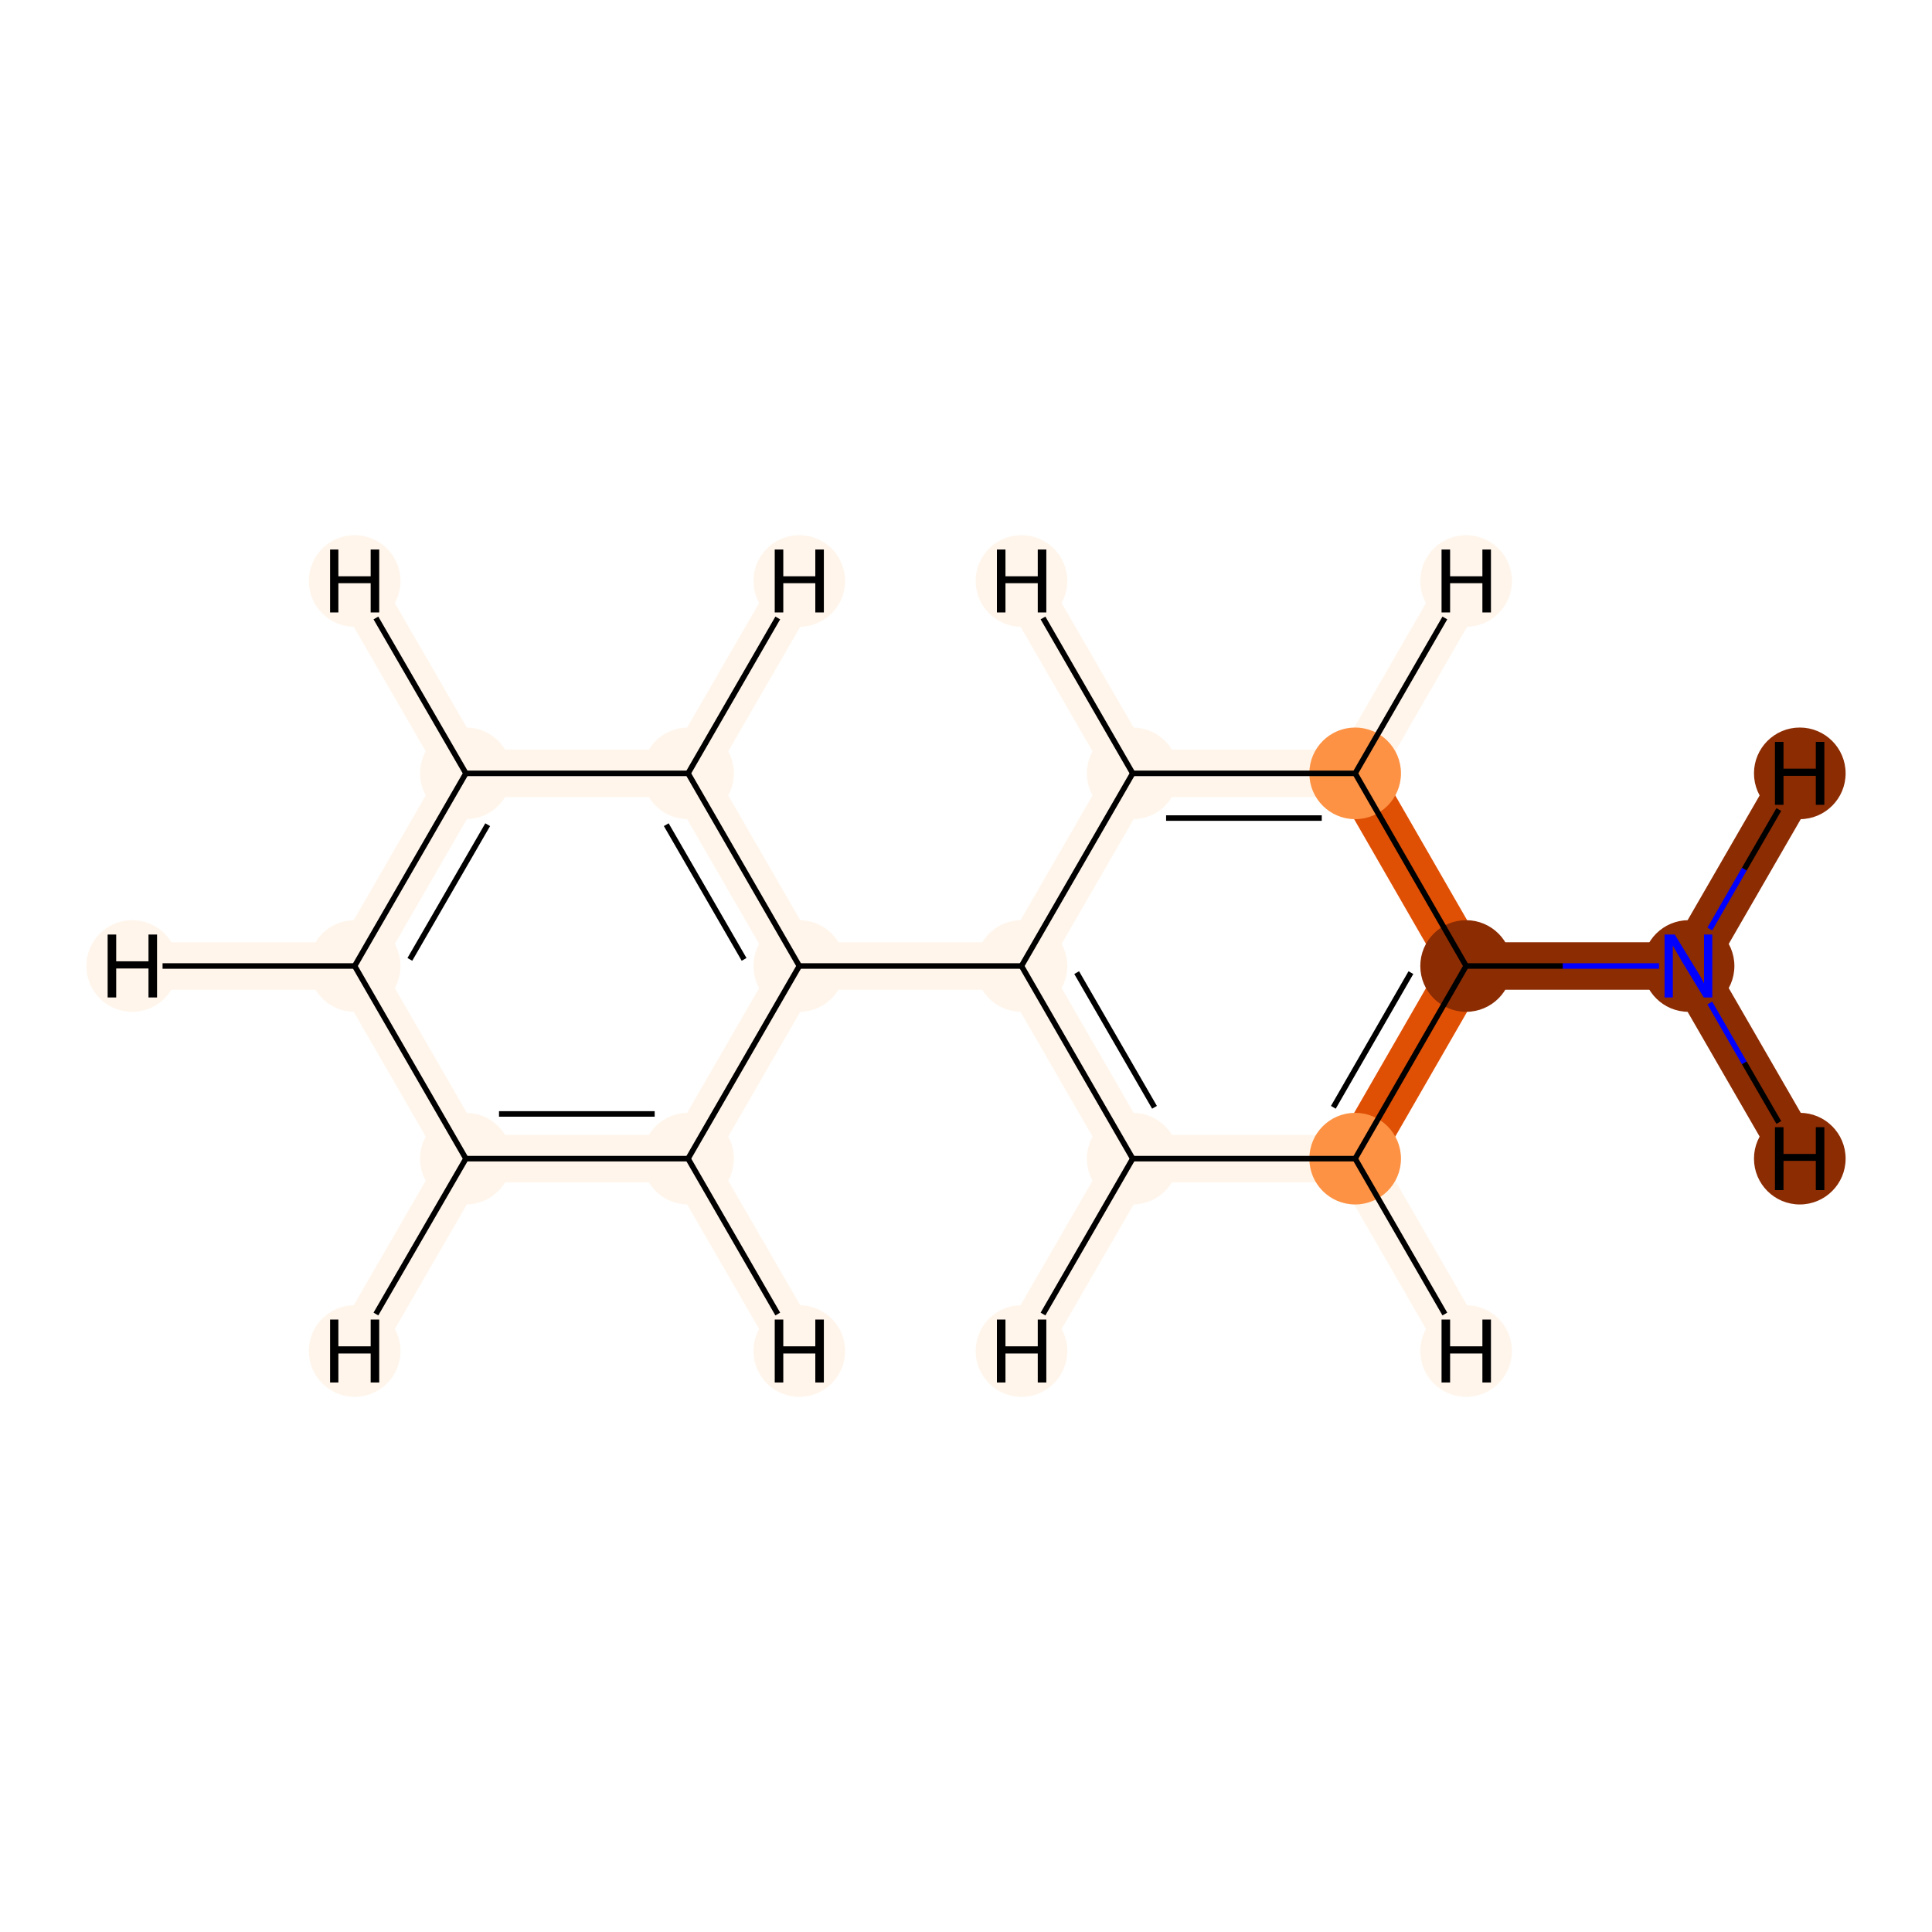 <?xml version='1.0' encoding='iso-8859-1'?>
<svg version='1.1' baseProfile='full'
              xmlns='http://www.w3.org/2000/svg'
                      xmlns:rdkit='http://www.rdkit.org/xml'
                      xmlns:xlink='http://www.w3.org/1999/xlink'
                  xml:space='preserve'
width='700px' height='700px' viewBox='0 0 700 700'>
<!-- END OF HEADER -->
<rect style='opacity:1.0;fill:#FFFFFF;stroke:none' width='700.0' height='700.0' x='0.0' y='0.0'> </rect>
<path d='M 611.8,350.0 L 531.2,350.0' style='fill:none;fill-rule:evenodd;stroke:#8C2C03;stroke-width:17.2px;stroke-linecap:butt;stroke-linejoin:miter;stroke-opacity:1' />
<path d='M 611.8,350.0 L 652.1,419.8' style='fill:none;fill-rule:evenodd;stroke:#8C2C03;stroke-width:17.2px;stroke-linecap:butt;stroke-linejoin:miter;stroke-opacity:1' />
<path d='M 611.8,350.0 L 652.1,280.2' style='fill:none;fill-rule:evenodd;stroke:#8C2C03;stroke-width:17.2px;stroke-linecap:butt;stroke-linejoin:miter;stroke-opacity:1' />
<path d='M 531.2,350.0 L 491.0,419.8' style='fill:none;fill-rule:evenodd;stroke:#DF5005;stroke-width:17.2px;stroke-linecap:butt;stroke-linejoin:miter;stroke-opacity:1' />
<path d='M 531.2,350.0 L 491.0,280.2' style='fill:none;fill-rule:evenodd;stroke:#DF5005;stroke-width:17.2px;stroke-linecap:butt;stroke-linejoin:miter;stroke-opacity:1' />
<path d='M 491.0,419.8 L 410.4,419.8' style='fill:none;fill-rule:evenodd;stroke:#FFF5EB;stroke-width:17.2px;stroke-linecap:butt;stroke-linejoin:miter;stroke-opacity:1' />
<path d='M 491.0,419.8 L 531.2,489.5' style='fill:none;fill-rule:evenodd;stroke:#FFF5EB;stroke-width:17.2px;stroke-linecap:butt;stroke-linejoin:miter;stroke-opacity:1' />
<path d='M 410.4,419.8 L 370.1,350.0' style='fill:none;fill-rule:evenodd;stroke:#FFF5EB;stroke-width:17.2px;stroke-linecap:butt;stroke-linejoin:miter;stroke-opacity:1' />
<path d='M 410.4,419.8 L 370.1,489.5' style='fill:none;fill-rule:evenodd;stroke:#FFF5EB;stroke-width:17.2px;stroke-linecap:butt;stroke-linejoin:miter;stroke-opacity:1' />
<path d='M 370.1,350.0 L 410.4,280.2' style='fill:none;fill-rule:evenodd;stroke:#FFF5EB;stroke-width:17.2px;stroke-linecap:butt;stroke-linejoin:miter;stroke-opacity:1' />
<path d='M 370.1,350.0 L 289.6,350.0' style='fill:none;fill-rule:evenodd;stroke:#FFF5EB;stroke-width:17.2px;stroke-linecap:butt;stroke-linejoin:miter;stroke-opacity:1' />
<path d='M 410.4,280.2 L 491.0,280.2' style='fill:none;fill-rule:evenodd;stroke:#FFF5EB;stroke-width:17.2px;stroke-linecap:butt;stroke-linejoin:miter;stroke-opacity:1' />
<path d='M 410.4,280.2 L 370.1,210.5' style='fill:none;fill-rule:evenodd;stroke:#FFF5EB;stroke-width:17.2px;stroke-linecap:butt;stroke-linejoin:miter;stroke-opacity:1' />
<path d='M 491.0,280.2 L 531.2,210.5' style='fill:none;fill-rule:evenodd;stroke:#FFF5EB;stroke-width:17.2px;stroke-linecap:butt;stroke-linejoin:miter;stroke-opacity:1' />
<path d='M 289.6,350.0 L 249.3,280.2' style='fill:none;fill-rule:evenodd;stroke:#FFF5EB;stroke-width:17.2px;stroke-linecap:butt;stroke-linejoin:miter;stroke-opacity:1' />
<path d='M 289.6,350.0 L 249.3,419.8' style='fill:none;fill-rule:evenodd;stroke:#FFF5EB;stroke-width:17.2px;stroke-linecap:butt;stroke-linejoin:miter;stroke-opacity:1' />
<path d='M 249.3,280.2 L 168.8,280.2' style='fill:none;fill-rule:evenodd;stroke:#FFF5EB;stroke-width:17.2px;stroke-linecap:butt;stroke-linejoin:miter;stroke-opacity:1' />
<path d='M 249.3,280.2 L 289.6,210.5' style='fill:none;fill-rule:evenodd;stroke:#FFF5EB;stroke-width:17.2px;stroke-linecap:butt;stroke-linejoin:miter;stroke-opacity:1' />
<path d='M 168.8,280.2 L 128.5,350.0' style='fill:none;fill-rule:evenodd;stroke:#FFF5EB;stroke-width:17.2px;stroke-linecap:butt;stroke-linejoin:miter;stroke-opacity:1' />
<path d='M 168.8,280.2 L 128.5,210.5' style='fill:none;fill-rule:evenodd;stroke:#FFF5EB;stroke-width:17.2px;stroke-linecap:butt;stroke-linejoin:miter;stroke-opacity:1' />
<path d='M 128.5,350.0 L 168.8,419.8' style='fill:none;fill-rule:evenodd;stroke:#FFF5EB;stroke-width:17.2px;stroke-linecap:butt;stroke-linejoin:miter;stroke-opacity:1' />
<path d='M 128.5,350.0 L 47.9,350.0' style='fill:none;fill-rule:evenodd;stroke:#FFF5EB;stroke-width:17.2px;stroke-linecap:butt;stroke-linejoin:miter;stroke-opacity:1' />
<path d='M 168.8,419.8 L 249.3,419.8' style='fill:none;fill-rule:evenodd;stroke:#FFF5EB;stroke-width:17.2px;stroke-linecap:butt;stroke-linejoin:miter;stroke-opacity:1' />
<path d='M 168.8,419.8 L 128.5,489.5' style='fill:none;fill-rule:evenodd;stroke:#FFF5EB;stroke-width:17.2px;stroke-linecap:butt;stroke-linejoin:miter;stroke-opacity:1' />
<path d='M 249.3,419.8 L 289.6,489.5' style='fill:none;fill-rule:evenodd;stroke:#FFF5EB;stroke-width:17.2px;stroke-linecap:butt;stroke-linejoin:miter;stroke-opacity:1' />
<ellipse cx='611.8' cy='350.0' rx='16.1' ry='16.1'  style='fill:#8C2C03;fill-rule:evenodd;stroke:#8C2C03;stroke-width:1.0px;stroke-linecap:butt;stroke-linejoin:miter;stroke-opacity:1' />
<ellipse cx='531.2' cy='350.0' rx='16.1' ry='16.1'  style='fill:#8C2C03;fill-rule:evenodd;stroke:#8C2C03;stroke-width:1.0px;stroke-linecap:butt;stroke-linejoin:miter;stroke-opacity:1' />
<ellipse cx='491.0' cy='419.8' rx='16.1' ry='16.1'  style='fill:#FD9244;fill-rule:evenodd;stroke:#FD9244;stroke-width:1.0px;stroke-linecap:butt;stroke-linejoin:miter;stroke-opacity:1' />
<ellipse cx='410.4' cy='419.8' rx='16.1' ry='16.1'  style='fill:#FFF5EB;fill-rule:evenodd;stroke:#FFF5EB;stroke-width:1.0px;stroke-linecap:butt;stroke-linejoin:miter;stroke-opacity:1' />
<ellipse cx='370.1' cy='350.0' rx='16.1' ry='16.1'  style='fill:#FFF5EB;fill-rule:evenodd;stroke:#FFF5EB;stroke-width:1.0px;stroke-linecap:butt;stroke-linejoin:miter;stroke-opacity:1' />
<ellipse cx='410.4' cy='280.2' rx='16.1' ry='16.1'  style='fill:#FFF5EB;fill-rule:evenodd;stroke:#FFF5EB;stroke-width:1.0px;stroke-linecap:butt;stroke-linejoin:miter;stroke-opacity:1' />
<ellipse cx='491.0' cy='280.2' rx='16.1' ry='16.1'  style='fill:#FD9244;fill-rule:evenodd;stroke:#FD9244;stroke-width:1.0px;stroke-linecap:butt;stroke-linejoin:miter;stroke-opacity:1' />
<ellipse cx='289.6' cy='350.0' rx='16.1' ry='16.1'  style='fill:#FFF5EB;fill-rule:evenodd;stroke:#FFF5EB;stroke-width:1.0px;stroke-linecap:butt;stroke-linejoin:miter;stroke-opacity:1' />
<ellipse cx='249.3' cy='280.2' rx='16.1' ry='16.1'  style='fill:#FFF5EB;fill-rule:evenodd;stroke:#FFF5EB;stroke-width:1.0px;stroke-linecap:butt;stroke-linejoin:miter;stroke-opacity:1' />
<ellipse cx='168.8' cy='280.2' rx='16.1' ry='16.1'  style='fill:#FFF5EB;fill-rule:evenodd;stroke:#FFF5EB;stroke-width:1.0px;stroke-linecap:butt;stroke-linejoin:miter;stroke-opacity:1' />
<ellipse cx='128.5' cy='350.0' rx='16.1' ry='16.1'  style='fill:#FFF5EB;fill-rule:evenodd;stroke:#FFF5EB;stroke-width:1.0px;stroke-linecap:butt;stroke-linejoin:miter;stroke-opacity:1' />
<ellipse cx='168.8' cy='419.8' rx='16.1' ry='16.1'  style='fill:#FFF5EB;fill-rule:evenodd;stroke:#FFF5EB;stroke-width:1.0px;stroke-linecap:butt;stroke-linejoin:miter;stroke-opacity:1' />
<ellipse cx='249.3' cy='419.8' rx='16.1' ry='16.1'  style='fill:#FFF5EB;fill-rule:evenodd;stroke:#FFF5EB;stroke-width:1.0px;stroke-linecap:butt;stroke-linejoin:miter;stroke-opacity:1' />
<ellipse cx='652.1' cy='419.8' rx='16.1' ry='16.1'  style='fill:#8C2C03;fill-rule:evenodd;stroke:#8C2C03;stroke-width:1.0px;stroke-linecap:butt;stroke-linejoin:miter;stroke-opacity:1' />
<ellipse cx='652.1' cy='280.2' rx='16.1' ry='16.1'  style='fill:#8C2C03;fill-rule:evenodd;stroke:#8C2C03;stroke-width:1.0px;stroke-linecap:butt;stroke-linejoin:miter;stroke-opacity:1' />
<ellipse cx='531.2' cy='489.5' rx='16.1' ry='16.1'  style='fill:#FFF5EB;fill-rule:evenodd;stroke:#FFF5EB;stroke-width:1.0px;stroke-linecap:butt;stroke-linejoin:miter;stroke-opacity:1' />
<ellipse cx='370.1' cy='489.5' rx='16.1' ry='16.1'  style='fill:#FFF5EB;fill-rule:evenodd;stroke:#FFF5EB;stroke-width:1.0px;stroke-linecap:butt;stroke-linejoin:miter;stroke-opacity:1' />
<ellipse cx='370.1' cy='210.5' rx='16.1' ry='16.1'  style='fill:#FFF5EB;fill-rule:evenodd;stroke:#FFF5EB;stroke-width:1.0px;stroke-linecap:butt;stroke-linejoin:miter;stroke-opacity:1' />
<ellipse cx='531.2' cy='210.5' rx='16.1' ry='16.1'  style='fill:#FFF5EB;fill-rule:evenodd;stroke:#FFF5EB;stroke-width:1.0px;stroke-linecap:butt;stroke-linejoin:miter;stroke-opacity:1' />
<ellipse cx='289.6' cy='210.5' rx='16.1' ry='16.1'  style='fill:#FFF5EB;fill-rule:evenodd;stroke:#FFF5EB;stroke-width:1.0px;stroke-linecap:butt;stroke-linejoin:miter;stroke-opacity:1' />
<ellipse cx='128.5' cy='210.5' rx='16.1' ry='16.1'  style='fill:#FFF5EB;fill-rule:evenodd;stroke:#FFF5EB;stroke-width:1.0px;stroke-linecap:butt;stroke-linejoin:miter;stroke-opacity:1' />
<ellipse cx='47.9' cy='350.0' rx='16.1' ry='16.1'  style='fill:#FFF5EB;fill-rule:evenodd;stroke:#FFF5EB;stroke-width:1.0px;stroke-linecap:butt;stroke-linejoin:miter;stroke-opacity:1' />
<ellipse cx='128.5' cy='489.5' rx='16.1' ry='16.1'  style='fill:#FFF5EB;fill-rule:evenodd;stroke:#FFF5EB;stroke-width:1.0px;stroke-linecap:butt;stroke-linejoin:miter;stroke-opacity:1' />
<ellipse cx='289.6' cy='489.5' rx='16.1' ry='16.1'  style='fill:#FFF5EB;fill-rule:evenodd;stroke:#FFF5EB;stroke-width:1.0px;stroke-linecap:butt;stroke-linejoin:miter;stroke-opacity:1' />
<path class='bond-0 atom-0 atom-1' d='M 601.1,350.0 L 566.2,350.0' style='fill:none;fill-rule:evenodd;stroke:#0000FF;stroke-width:2.0px;stroke-linecap:butt;stroke-linejoin:miter;stroke-opacity:1' />
<path class='bond-0 atom-0 atom-1' d='M 566.2,350.0 L 531.2,350.0' style='fill:none;fill-rule:evenodd;stroke:#000000;stroke-width:2.0px;stroke-linecap:butt;stroke-linejoin:miter;stroke-opacity:1' />
<path class='bond-14 atom-0 atom-13' d='M 619.5,363.4 L 632.0,385.1' style='fill:none;fill-rule:evenodd;stroke:#0000FF;stroke-width:2.0px;stroke-linecap:butt;stroke-linejoin:miter;stroke-opacity:1' />
<path class='bond-14 atom-0 atom-13' d='M 632.0,385.1 L 644.5,406.7' style='fill:none;fill-rule:evenodd;stroke:#000000;stroke-width:2.0px;stroke-linecap:butt;stroke-linejoin:miter;stroke-opacity:1' />
<path class='bond-15 atom-0 atom-14' d='M 619.5,336.6 L 632.0,314.9' style='fill:none;fill-rule:evenodd;stroke:#0000FF;stroke-width:2.0px;stroke-linecap:butt;stroke-linejoin:miter;stroke-opacity:1' />
<path class='bond-15 atom-0 atom-14' d='M 632.0,314.9 L 644.5,293.3' style='fill:none;fill-rule:evenodd;stroke:#000000;stroke-width:2.0px;stroke-linecap:butt;stroke-linejoin:miter;stroke-opacity:1' />
<path class='bond-1 atom-1 atom-2' d='M 531.2,350.0 L 491.0,419.8' style='fill:none;fill-rule:evenodd;stroke:#000000;stroke-width:2.0px;stroke-linecap:butt;stroke-linejoin:miter;stroke-opacity:1' />
<path class='bond-1 atom-1 atom-2' d='M 511.2,352.4 L 483.1,401.2' style='fill:none;fill-rule:evenodd;stroke:#000000;stroke-width:2.0px;stroke-linecap:butt;stroke-linejoin:miter;stroke-opacity:1' />
<path class='bond-12 atom-6 atom-1' d='M 491.0,280.2 L 531.2,350.0' style='fill:none;fill-rule:evenodd;stroke:#000000;stroke-width:2.0px;stroke-linecap:butt;stroke-linejoin:miter;stroke-opacity:1' />
<path class='bond-2 atom-2 atom-3' d='M 491.0,419.8 L 410.4,419.8' style='fill:none;fill-rule:evenodd;stroke:#000000;stroke-width:2.0px;stroke-linecap:butt;stroke-linejoin:miter;stroke-opacity:1' />
<path class='bond-16 atom-2 atom-15' d='M 491.0,419.8 L 523.5,476.1' style='fill:none;fill-rule:evenodd;stroke:#000000;stroke-width:2.0px;stroke-linecap:butt;stroke-linejoin:miter;stroke-opacity:1' />
<path class='bond-3 atom-3 atom-4' d='M 410.4,419.8 L 370.1,350.0' style='fill:none;fill-rule:evenodd;stroke:#000000;stroke-width:2.0px;stroke-linecap:butt;stroke-linejoin:miter;stroke-opacity:1' />
<path class='bond-3 atom-3 atom-4' d='M 418.3,401.2 L 390.1,352.4' style='fill:none;fill-rule:evenodd;stroke:#000000;stroke-width:2.0px;stroke-linecap:butt;stroke-linejoin:miter;stroke-opacity:1' />
<path class='bond-17 atom-3 atom-16' d='M 410.4,419.8 L 377.9,476.1' style='fill:none;fill-rule:evenodd;stroke:#000000;stroke-width:2.0px;stroke-linecap:butt;stroke-linejoin:miter;stroke-opacity:1' />
<path class='bond-4 atom-4 atom-5' d='M 370.1,350.0 L 410.4,280.2' style='fill:none;fill-rule:evenodd;stroke:#000000;stroke-width:2.0px;stroke-linecap:butt;stroke-linejoin:miter;stroke-opacity:1' />
<path class='bond-6 atom-4 atom-7' d='M 370.1,350.0 L 289.6,350.0' style='fill:none;fill-rule:evenodd;stroke:#000000;stroke-width:2.0px;stroke-linecap:butt;stroke-linejoin:miter;stroke-opacity:1' />
<path class='bond-5 atom-5 atom-6' d='M 410.4,280.2 L 491.0,280.2' style='fill:none;fill-rule:evenodd;stroke:#000000;stroke-width:2.0px;stroke-linecap:butt;stroke-linejoin:miter;stroke-opacity:1' />
<path class='bond-5 atom-5 atom-6' d='M 422.5,296.4 L 478.9,296.4' style='fill:none;fill-rule:evenodd;stroke:#000000;stroke-width:2.0px;stroke-linecap:butt;stroke-linejoin:miter;stroke-opacity:1' />
<path class='bond-18 atom-5 atom-17' d='M 410.4,280.2 L 377.9,223.9' style='fill:none;fill-rule:evenodd;stroke:#000000;stroke-width:2.0px;stroke-linecap:butt;stroke-linejoin:miter;stroke-opacity:1' />
<path class='bond-19 atom-6 atom-18' d='M 491.0,280.2 L 523.5,223.9' style='fill:none;fill-rule:evenodd;stroke:#000000;stroke-width:2.0px;stroke-linecap:butt;stroke-linejoin:miter;stroke-opacity:1' />
<path class='bond-7 atom-7 atom-8' d='M 289.6,350.0 L 249.3,280.2' style='fill:none;fill-rule:evenodd;stroke:#000000;stroke-width:2.0px;stroke-linecap:butt;stroke-linejoin:miter;stroke-opacity:1' />
<path class='bond-7 atom-7 atom-8' d='M 269.6,347.6 L 241.4,298.8' style='fill:none;fill-rule:evenodd;stroke:#000000;stroke-width:2.0px;stroke-linecap:butt;stroke-linejoin:miter;stroke-opacity:1' />
<path class='bond-13 atom-12 atom-7' d='M 249.3,419.8 L 289.6,350.0' style='fill:none;fill-rule:evenodd;stroke:#000000;stroke-width:2.0px;stroke-linecap:butt;stroke-linejoin:miter;stroke-opacity:1' />
<path class='bond-8 atom-8 atom-9' d='M 249.3,280.2 L 168.8,280.2' style='fill:none;fill-rule:evenodd;stroke:#000000;stroke-width:2.0px;stroke-linecap:butt;stroke-linejoin:miter;stroke-opacity:1' />
<path class='bond-20 atom-8 atom-19' d='M 249.3,280.2 L 281.8,223.9' style='fill:none;fill-rule:evenodd;stroke:#000000;stroke-width:2.0px;stroke-linecap:butt;stroke-linejoin:miter;stroke-opacity:1' />
<path class='bond-9 atom-9 atom-10' d='M 168.8,280.2 L 128.5,350.0' style='fill:none;fill-rule:evenodd;stroke:#000000;stroke-width:2.0px;stroke-linecap:butt;stroke-linejoin:miter;stroke-opacity:1' />
<path class='bond-9 atom-9 atom-10' d='M 176.7,298.8 L 148.5,347.6' style='fill:none;fill-rule:evenodd;stroke:#000000;stroke-width:2.0px;stroke-linecap:butt;stroke-linejoin:miter;stroke-opacity:1' />
<path class='bond-21 atom-9 atom-20' d='M 168.8,280.2 L 136.2,223.9' style='fill:none;fill-rule:evenodd;stroke:#000000;stroke-width:2.0px;stroke-linecap:butt;stroke-linejoin:miter;stroke-opacity:1' />
<path class='bond-10 atom-10 atom-11' d='M 128.5,350.0 L 168.8,419.8' style='fill:none;fill-rule:evenodd;stroke:#000000;stroke-width:2.0px;stroke-linecap:butt;stroke-linejoin:miter;stroke-opacity:1' />
<path class='bond-22 atom-10 atom-21' d='M 128.5,350.0 L 58.9,350.0' style='fill:none;fill-rule:evenodd;stroke:#000000;stroke-width:2.0px;stroke-linecap:butt;stroke-linejoin:miter;stroke-opacity:1' />
<path class='bond-11 atom-11 atom-12' d='M 168.8,419.8 L 249.3,419.8' style='fill:none;fill-rule:evenodd;stroke:#000000;stroke-width:2.0px;stroke-linecap:butt;stroke-linejoin:miter;stroke-opacity:1' />
<path class='bond-11 atom-11 atom-12' d='M 180.8,403.6 L 237.2,403.6' style='fill:none;fill-rule:evenodd;stroke:#000000;stroke-width:2.0px;stroke-linecap:butt;stroke-linejoin:miter;stroke-opacity:1' />
<path class='bond-23 atom-11 atom-22' d='M 168.8,419.8 L 136.2,476.1' style='fill:none;fill-rule:evenodd;stroke:#000000;stroke-width:2.0px;stroke-linecap:butt;stroke-linejoin:miter;stroke-opacity:1' />
<path class='bond-24 atom-12 atom-23' d='M 249.3,419.8 L 281.8,476.1' style='fill:none;fill-rule:evenodd;stroke:#000000;stroke-width:2.0px;stroke-linecap:butt;stroke-linejoin:miter;stroke-opacity:1' />
<path  class='atom-0' d='M 606.8 338.6
L 614.2 350.7
Q 615.0 351.9, 616.2 354.0
Q 617.4 356.2, 617.4 356.3
L 617.4 338.6
L 620.4 338.6
L 620.4 361.4
L 617.3 361.4
L 609.3 348.2
Q 608.4 346.6, 607.4 344.9
Q 606.4 343.1, 606.1 342.6
L 606.1 361.4
L 603.1 361.4
L 603.1 338.6
L 606.8 338.6
' fill='#0000FF'/>
<path  class='atom-13' d='M 643.1 408.4
L 646.2 408.4
L 646.2 418.1
L 657.9 418.1
L 657.9 408.4
L 661.0 408.4
L 661.0 431.2
L 657.9 431.2
L 657.9 420.6
L 646.2 420.6
L 646.2 431.2
L 643.1 431.2
L 643.1 408.4
' fill='#000000'/>
<path  class='atom-14' d='M 643.1 268.8
L 646.2 268.8
L 646.2 278.5
L 657.9 278.5
L 657.9 268.8
L 661.0 268.8
L 661.0 291.6
L 657.9 291.6
L 657.9 281.1
L 646.2 281.1
L 646.2 291.6
L 643.1 291.6
L 643.1 268.8
' fill='#000000'/>
<path  class='atom-15' d='M 522.3 478.1
L 525.4 478.1
L 525.4 487.8
L 537.1 487.8
L 537.1 478.1
L 540.2 478.1
L 540.2 500.9
L 537.1 500.9
L 537.1 490.4
L 525.4 490.4
L 525.4 500.9
L 522.3 500.9
L 522.3 478.1
' fill='#000000'/>
<path  class='atom-16' d='M 361.2 478.1
L 364.3 478.1
L 364.3 487.8
L 376.0 487.8
L 376.0 478.1
L 379.1 478.1
L 379.1 500.9
L 376.0 500.9
L 376.0 490.4
L 364.3 490.4
L 364.3 500.9
L 361.2 500.9
L 361.2 478.1
' fill='#000000'/>
<path  class='atom-17' d='M 361.2 199.1
L 364.3 199.1
L 364.3 208.8
L 376.0 208.8
L 376.0 199.1
L 379.1 199.1
L 379.1 221.9
L 376.0 221.9
L 376.0 211.3
L 364.3 211.3
L 364.3 221.9
L 361.2 221.9
L 361.2 199.1
' fill='#000000'/>
<path  class='atom-18' d='M 522.3 199.1
L 525.4 199.1
L 525.4 208.8
L 537.1 208.8
L 537.1 199.1
L 540.2 199.1
L 540.2 221.9
L 537.1 221.9
L 537.1 211.3
L 525.4 211.3
L 525.4 221.9
L 522.3 221.9
L 522.3 199.1
' fill='#000000'/>
<path  class='atom-19' d='M 280.7 199.1
L 283.8 199.1
L 283.8 208.8
L 295.4 208.8
L 295.4 199.1
L 298.5 199.1
L 298.5 221.9
L 295.4 221.9
L 295.4 211.3
L 283.8 211.3
L 283.8 221.9
L 280.7 221.9
L 280.7 199.1
' fill='#000000'/>
<path  class='atom-20' d='M 119.6 199.1
L 122.6 199.1
L 122.6 208.8
L 134.3 208.8
L 134.3 199.1
L 137.4 199.1
L 137.4 221.9
L 134.3 221.9
L 134.3 211.3
L 122.6 211.3
L 122.6 221.9
L 119.6 221.9
L 119.6 199.1
' fill='#000000'/>
<path  class='atom-21' d='M 39.0 338.6
L 42.1 338.6
L 42.1 348.3
L 53.8 348.3
L 53.8 338.6
L 56.9 338.6
L 56.9 361.4
L 53.8 361.4
L 53.8 350.9
L 42.1 350.9
L 42.1 361.4
L 39.0 361.4
L 39.0 338.6
' fill='#000000'/>
<path  class='atom-22' d='M 119.6 478.1
L 122.6 478.1
L 122.6 487.8
L 134.3 487.8
L 134.3 478.1
L 137.4 478.1
L 137.4 500.9
L 134.3 500.9
L 134.3 490.4
L 122.6 490.4
L 122.6 500.9
L 119.6 500.9
L 119.6 478.1
' fill='#000000'/>
<path  class='atom-23' d='M 280.7 478.1
L 283.8 478.1
L 283.8 487.8
L 295.4 487.8
L 295.4 478.1
L 298.5 478.1
L 298.5 500.9
L 295.4 500.9
L 295.4 490.4
L 283.8 490.4
L 283.8 500.9
L 280.7 500.9
L 280.7 478.1
' fill='#000000'/>
</svg>
